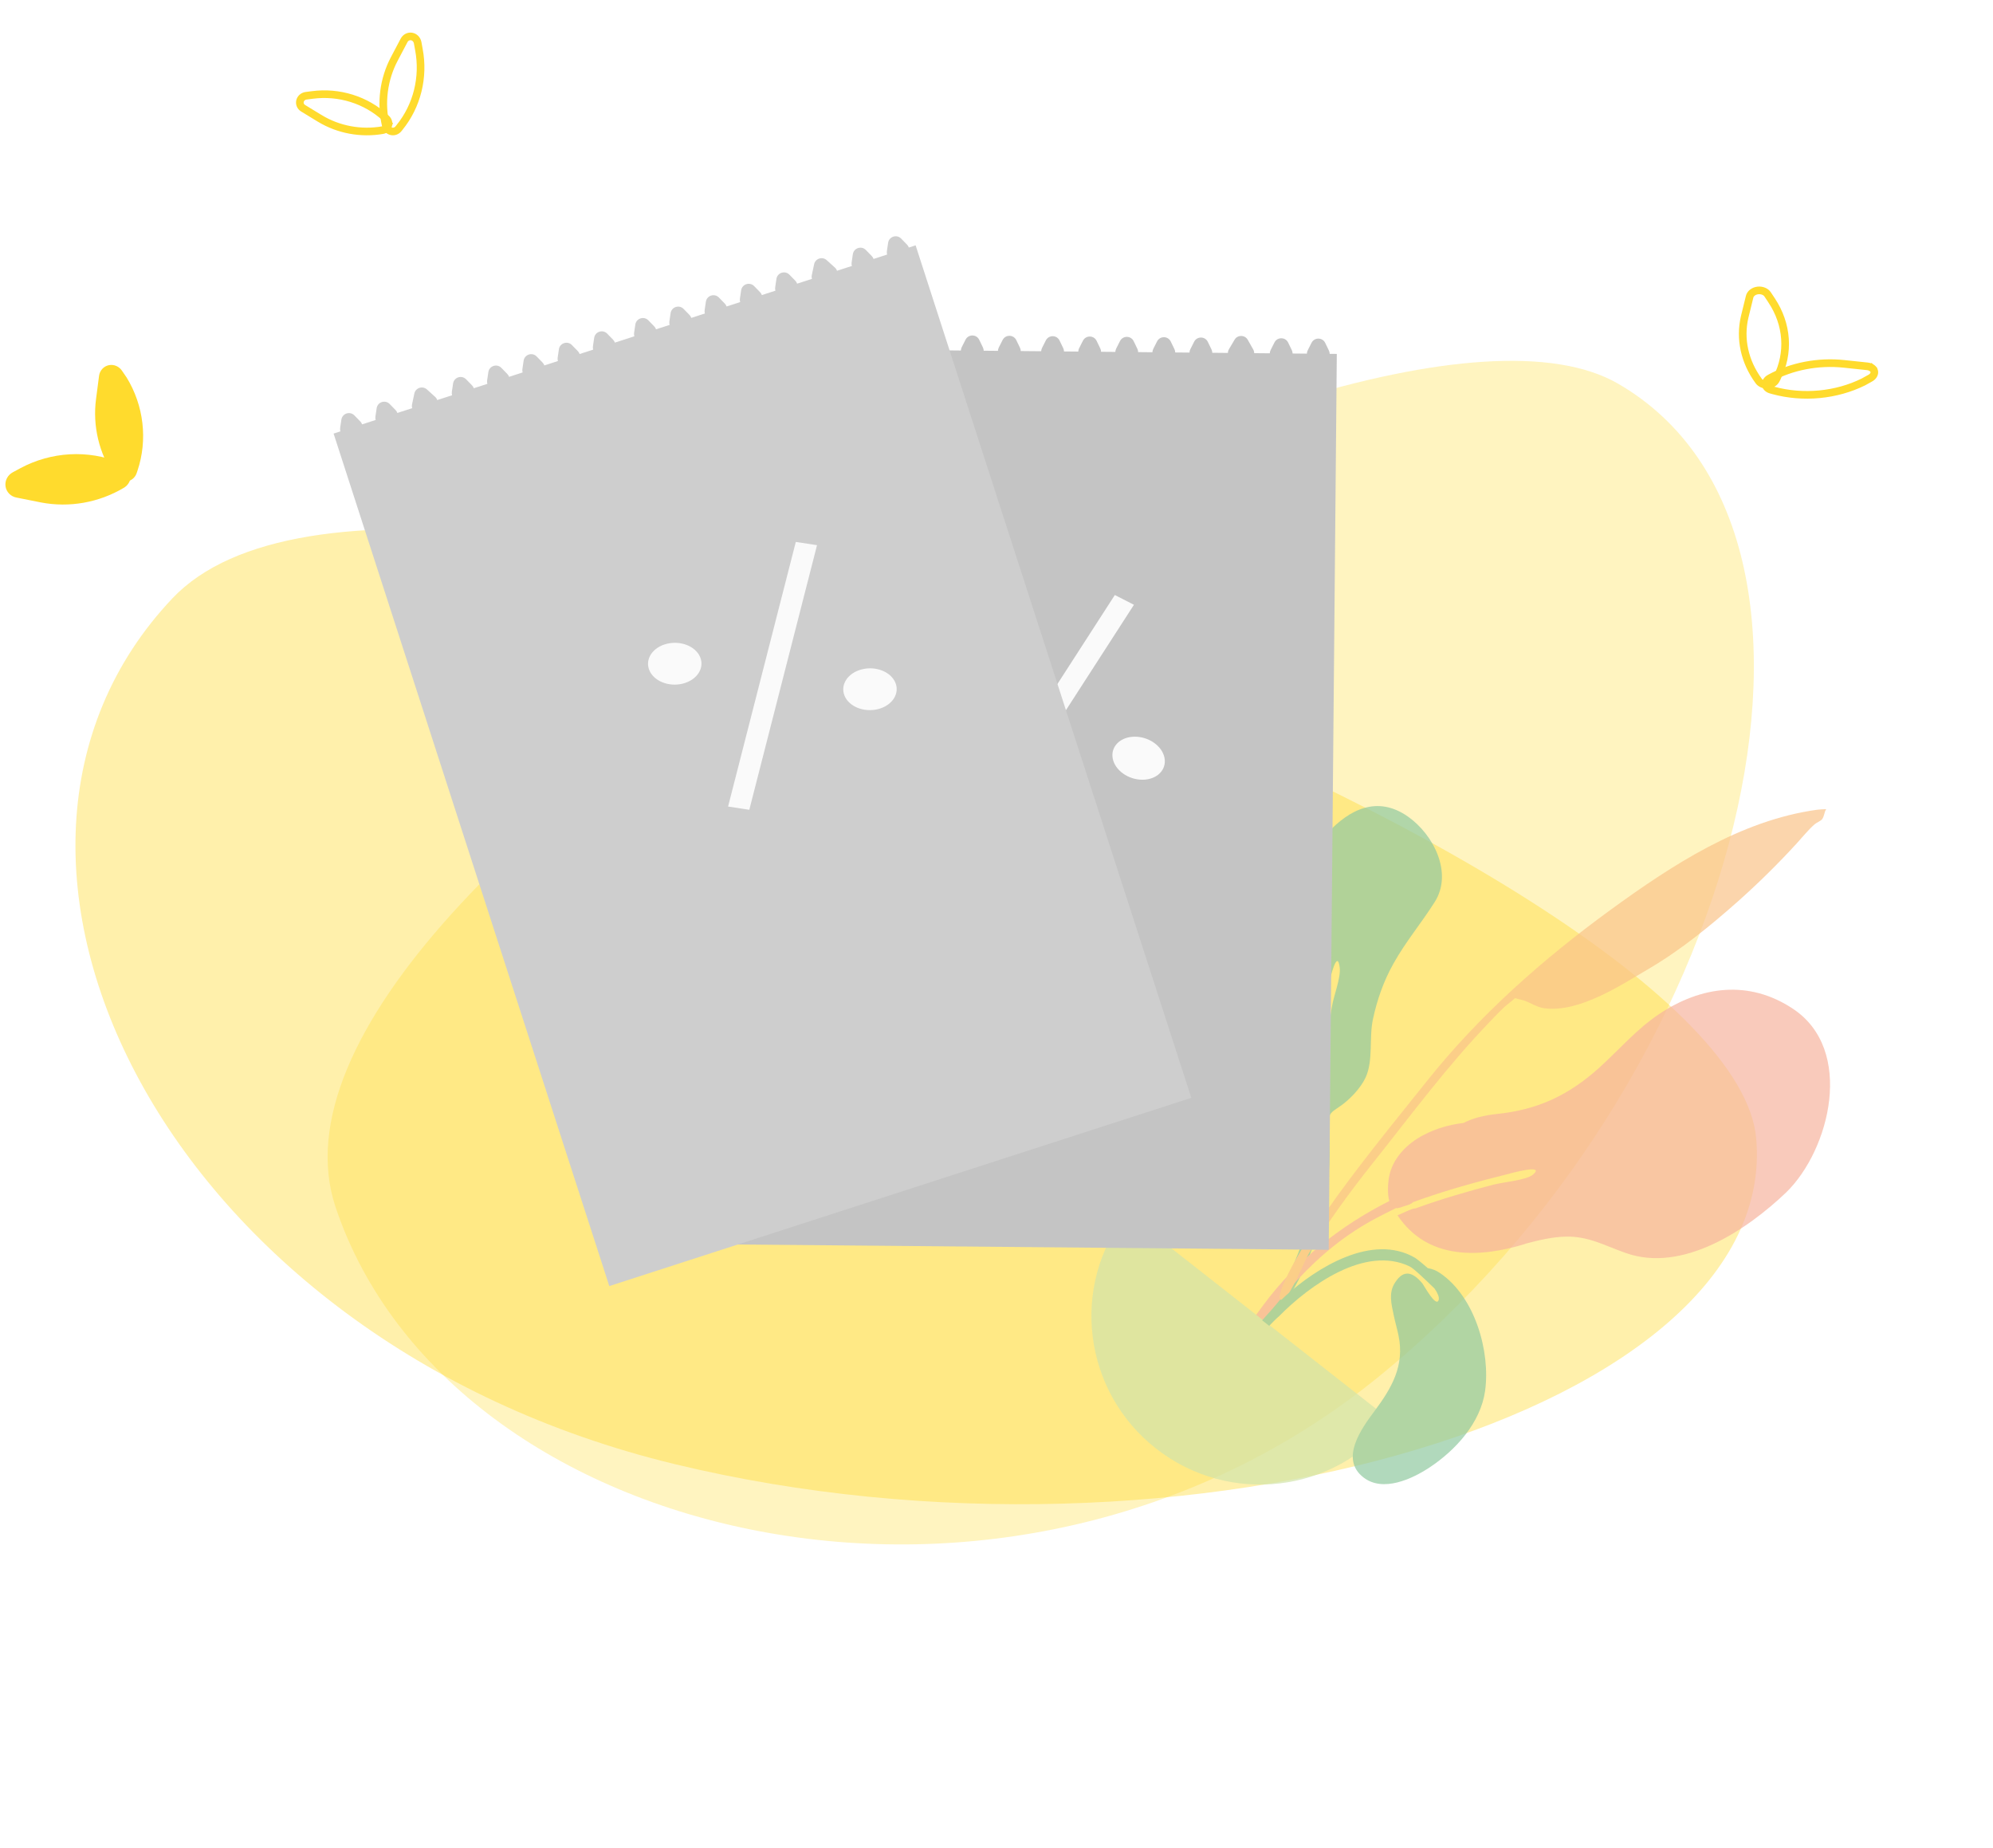 <svg width="261" height="242" viewBox="0 0 261 242" fill="none" xmlns="http://www.w3.org/2000/svg">
<path opacity="0.4" fill-rule="evenodd" clip-rule="evenodd" d="M229.987 149.06C233.181 184.688 155.341 207.93 88.346 191.726C21.35 175.522 -9.386 112.124 22.581 78.352C54.549 44.579 226.794 113.379 229.987 149.06Z" fill="#FFDB2D"/>
<path opacity="0.3" fill-rule="evenodd" clip-rule="evenodd" d="M211.933 50.261C246.07 70.087 228.498 141.524 180.299 180.484C132.1 219.444 58.865 202.504 43.951 158.094C29.036 113.685 177.746 30.401 211.933 50.261Z" fill="#FFDB2D"/>
<g opacity="0.7">
<path fill-rule="evenodd" clip-rule="evenodd" d="M184.388 106.936C187.77 109.32 190.278 114.334 187.897 118.104C186.161 120.857 184.087 123.306 182.493 126.17C181.211 128.441 180.341 130.92 179.8 133.467C179.268 135.906 179.87 138.854 178.841 141.094C178.183 142.521 176.685 144.089 175.338 144.975C173.712 146.023 174.065 146.11 174.119 148.095C174.216 151.98 174.044 155.768 173.059 159.566C171.64 165.043 169.086 170.696 164.926 174.633C164.387 175.125 162.701 177.079 161.807 176.607C160.799 176.083 162.128 175.22 162.453 174.903C164.629 172.763 166.536 170.868 168.085 168.16C174.069 157.692 172.125 146.189 173.943 134.778C174.02 134.191 174.274 132.791 174.418 131.875C174.643 130.414 175.614 128.052 175.446 126.701C175.131 124.169 174.199 128.047 174.059 128.813C173.878 129.776 173.685 130.805 173.56 131.698C173.021 135.807 172.444 140.307 171.897 144.525C163.202 140.412 164.896 127.495 167.476 120.148C169.634 114.07 176.454 101.363 184.388 106.936Z" fill="#90C99F"/>
<path fill-rule="evenodd" clip-rule="evenodd" d="M234.799 132.1C229.054 128.281 222.772 129.107 217.275 132.795C214.288 134.796 212.048 137.458 209.409 139.845C205.418 143.42 201.392 145.329 196.018 145.877C194.347 146.053 192.914 146.414 191.644 147.056C189.87 147.265 188.11 147.751 186.42 148.635C184.226 149.772 182.324 151.709 181.886 154.222C181.778 154.899 181.655 156.326 181.944 157.277C175.492 160.521 169.761 165.093 165.502 170.819C162.933 174.29 160.455 177.793 157.982 181.339C157.308 182.296 156.451 184.024 158.086 182.868C159.581 181.793 160.802 179.208 161.901 177.708C167.231 170.422 172.09 163.834 180.23 159.513C181.075 159.071 181.962 158.624 182.83 158.2C182.854 158.219 182.896 158.214 182.915 158.19C182.939 158.209 182.92 158.232 182.944 158.251C183.005 158.222 183.065 158.194 183.15 158.184C183.319 158.164 183.525 158.097 183.707 158.011C184.245 157.862 184.863 157.661 185.048 157.425C189.188 155.909 193.435 154.745 197.717 153.684C197.674 153.689 202.479 152.351 200.754 153.818C199.922 154.537 196.974 154.777 195.583 155.134C192.51 155.924 188.746 157.01 185.364 158.244C185.082 158.213 184.353 158.556 183.825 158.789C183.54 158.909 183.278 159.046 183.012 159.142C186.937 165.038 193.799 164.743 199.781 162.881C199.781 162.881 199.781 162.881 199.799 162.858C201.541 162.396 203.289 161.975 205.084 161.935C208.076 161.882 210.226 163.149 212.936 164.092C220.353 166.708 228.739 161.095 233.929 156.137C239.661 150.537 242.9 137.46 234.799 132.1Z" fill="#F6B49E"/>
<path fill-rule="evenodd" clip-rule="evenodd" d="M237.946 106.039C227.879 107.44 218.946 113.31 210.928 119.136C201.989 125.649 193.746 132.936 186.851 141.584C182.309 147.279 177.654 152.923 173.511 158.892C172.039 161.014 170.662 163.21 169.399 165.457C169.293 165.641 166.515 170.699 168.017 170.201C168.883 169.928 170.925 164.977 171.366 164.219C173.869 160.049 176.765 156.111 179.784 152.308C184.788 146.023 189.518 139.6 195.078 133.828C195.913 132.959 196.761 132.024 197.719 131.29C198.715 130.509 198.074 130.692 199.171 130.905C200.227 131.123 201.116 131.896 202.269 132.038C206.839 132.613 212.203 129.048 215.897 126.878C220.15 124.386 224.019 121.211 227.667 117.976C230.348 115.583 232.886 113.079 235.3 110.44C236.074 109.599 236.796 108.679 237.646 107.937C237.879 107.738 238.449 107.499 238.615 107.287C238.943 106.82 238.885 106.356 239.157 105.96C238.73 105.968 238.326 105.994 237.946 106.039Z" fill="#FAC389"/>
<path fill-rule="evenodd" clip-rule="evenodd" d="M147.565 158.889C140.112 168.395 141.827 182.194 151.393 189.694C160.959 197.194 174.768 195.567 182.221 186.06" fill="#D2E4A9"/>
<path fill-rule="evenodd" clip-rule="evenodd" d="M166.214 173.625L165.289 172.899C166.248 171.823 167.225 170.723 168.303 169.739C172.423 166 179.7 161.459 185.287 164.697C185.496 164.822 186.184 165.362 186.978 166.061C187.548 166.165 188.086 166.358 188.579 166.707C193.116 169.769 195.206 176.93 194.484 182.153C193.889 186.333 190.626 189.908 187.202 192.174C184.904 193.687 181.116 195.439 178.581 193.49C175.411 191.081 178.277 187.082 180.005 184.78C182.283 181.729 183.956 178.813 183.149 174.904C182.973 174.004 182.689 173.096 182.513 172.196C182.208 170.776 181.826 169.258 182.693 167.957C183.84 166.152 185.054 166.609 186.261 168.051C186.461 168.284 188.108 171.365 188.413 170.195C188.498 169.842 188.26 169.313 187.868 168.739C186.626 167.537 185.165 166.125 184.616 165.847C178.781 163.024 171.452 168.362 167.532 172.335C167.068 172.732 166.65 173.167 166.214 173.625Z" fill="#90C99F"/>
</g>
<path d="M16.193 63.893C12.936 65.822 9.083 66.503 5.391 65.801L2.165 65.158C1.796 65.092 1.459 64.914 1.2 64.65C0.942 64.386 0.776 64.049 0.724 63.684C0.672 63.32 0.737 62.946 0.911 62.615C1.084 62.285 1.358 62.013 1.693 61.837L2.673 61.309C4.667 60.24 6.873 59.619 9.127 59.492C11.38 59.365 13.625 59.734 15.694 60.573L15.982 60.691C16.3 60.811 16.576 61.017 16.776 61.285C16.977 61.553 17.096 61.873 17.118 62.208C17.14 62.542 17.065 62.878 16.901 63.176C16.738 63.474 16.492 63.722 16.193 63.893Z" fill="#FFDB2D"/>
<path d="M14.956 62.304C12.968 59.357 12.117 55.775 12.575 52.271L12.972 49.216C13.019 48.873 13.167 48.555 13.397 48.305C13.627 48.056 13.927 47.886 14.258 47.819C14.589 47.752 14.934 47.791 15.247 47.93C15.56 48.07 15.826 48.304 16.01 48.6L16.595 49.454C17.701 51.266 18.402 53.299 18.647 55.405C18.892 57.511 18.674 59.636 18.01 61.622L17.917 61.895C17.826 62.199 17.652 62.469 17.416 62.674C17.18 62.879 16.891 63.01 16.582 63.053C16.274 63.095 15.958 63.048 15.67 62.915C15.383 62.783 15.135 62.571 14.956 62.304Z" fill="#FFDB2D"/>
<path d="M230.31 49.886L230.31 49.886L230.304 49.877C228.463 47.356 227.808 44.368 228.481 41.495L229.123 38.88L229.123 38.88L229.125 38.871C229.17 38.67 229.292 38.476 229.486 38.322C229.681 38.167 229.932 38.066 230.204 38.035C230.476 38.003 230.746 38.044 230.976 38.142C231.204 38.239 231.38 38.387 231.49 38.557L231.49 38.557L231.494 38.563L232.022 39.357C232.022 39.357 232.022 39.358 232.022 39.358C233.042 40.903 233.635 42.611 233.757 44.36C233.879 46.109 233.526 47.857 232.719 49.473C232.718 49.473 232.718 49.473 232.718 49.474L232.601 49.705L232.597 49.712L232.595 49.718C232.512 49.897 232.365 50.059 232.166 50.18C231.966 50.301 231.728 50.373 231.479 50.386C231.231 50.4 230.99 50.354 230.784 50.262C230.578 50.171 230.417 50.038 230.31 49.886Z" stroke="#FFDB2D"/>
<path d="M231.768 49.524L231.768 49.524L231.769 49.524C234.628 47.958 238.103 47.291 241.492 47.65L241.493 47.65L244.545 47.972C244.546 47.972 244.546 47.972 244.546 47.972C244.795 48 245.007 48.085 245.16 48.2L245.465 47.844L245.16 48.2C245.311 48.312 245.406 48.452 245.443 48.602C245.481 48.752 245.463 48.925 245.368 49.097C245.273 49.27 245.107 49.428 244.883 49.541L244.875 49.545L244.866 49.55L244.022 50.019C242.267 50.886 240.297 51.436 238.259 51.629C236.217 51.821 234.164 51.65 232.25 51.131L231.98 51.056L231.97 51.053L231.961 51.051C231.747 50.999 231.574 50.904 231.452 50.79C231.332 50.678 231.259 50.545 231.234 50.403C231.21 50.259 231.235 50.099 231.325 49.94C231.416 49.78 231.566 49.634 231.768 49.524Z" stroke="#FFDB2D"/>
<path d="M50.572 16.82C50.446 16.93 50.289 17.007 50.117 17.04C47.268 17.535 44.331 16.988 41.886 15.51C41.885 15.51 41.885 15.509 41.885 15.509L39.675 14.162C39.518 14.059 39.4 13.917 39.332 13.754C39.264 13.59 39.248 13.412 39.287 13.24C39.326 13.069 39.419 12.909 39.557 12.784C39.693 12.66 39.867 12.575 40.058 12.544L40.937 12.431C40.937 12.431 40.937 12.431 40.937 12.431C42.651 12.211 44.394 12.363 46.038 12.875C47.682 13.387 49.183 14.246 50.431 15.387L50.602 15.544C50.723 15.658 50.807 15.8 50.848 15.952C50.889 16.106 50.885 16.267 50.838 16.418L51.315 16.568L50.838 16.418C50.79 16.57 50.699 16.71 50.572 16.82Z" stroke="#FFDB2D"/>
<path d="M51.647 7.698L51.647 7.697L52.918 5.286C53.017 5.101 53.165 4.957 53.34 4.867C53.514 4.778 53.709 4.748 53.898 4.779C54.087 4.81 54.266 4.901 54.41 5.044C54.553 5.187 54.654 5.376 54.695 5.585L54.861 6.505L54.861 6.505L54.862 6.508C55.197 8.291 55.144 10.131 54.708 11.889C54.271 13.648 53.462 15.279 52.342 16.663L52.342 16.663L52.34 16.666L52.182 16.864C52.066 17.007 51.916 17.111 51.751 17.168C51.586 17.225 51.41 17.233 51.242 17.192C51.073 17.15 50.915 17.06 50.788 16.928C50.66 16.796 50.568 16.627 50.524 16.439C49.835 13.48 50.236 10.359 51.647 7.698Z" stroke="#FFDB2D"/>
<g filter="url(#filter0_d)">
<path fill-rule="evenodd" clip-rule="evenodd" d="M174.006 157.668L93.903 156.944L94.963 39.621L95.898 39.629C95.901 39.486 95.935 39.339 96.007 39.198L96.507 38.209C96.881 37.471 97.939 37.48 98.3 38.225L98.782 39.223C98.851 39.366 98.883 39.513 98.883 39.656L100.752 39.673C100.755 39.53 100.79 39.383 100.861 39.242L101.362 38.253C101.736 37.514 102.794 37.524 103.154 38.269L103.637 39.267C103.706 39.41 103.738 39.557 103.738 39.7L105.783 39.719C105.786 39.555 105.83 39.389 105.922 39.231L106.654 37.99C107.045 37.327 108.007 37.335 108.386 38.005L109.095 39.26C109.185 39.419 109.226 39.587 109.226 39.75L111.271 39.768C111.274 39.625 111.308 39.478 111.38 39.337L111.88 38.348C112.254 37.61 113.312 37.619 113.673 38.364L114.156 39.362C114.224 39.505 114.256 39.652 114.257 39.795L116.126 39.812C116.129 39.669 116.163 39.522 116.235 39.381L116.735 38.392C117.109 37.654 118.167 37.663 118.528 38.408L119.01 39.406C119.079 39.548 119.111 39.696 119.111 39.839L120.981 39.856C120.983 39.713 121.018 39.566 121.089 39.425L121.59 38.436C121.964 37.697 123.022 37.707 123.382 38.452L123.865 39.45C123.934 39.592 123.966 39.74 123.966 39.883L125.835 39.9C125.838 39.757 125.873 39.61 125.944 39.469L126.445 38.48C126.819 37.741 127.877 37.751 128.237 38.496L128.72 39.494C128.789 39.636 128.821 39.783 128.821 39.927L130.69 39.944C130.693 39.8 130.727 39.654 130.799 39.513L131.299 38.524C131.673 37.785 132.731 37.795 133.092 38.54L133.575 39.538C133.643 39.68 133.675 39.827 133.676 39.971L136.354 39.995C136.357 39.852 136.391 39.705 136.463 39.564L136.963 38.575C137.337 37.836 138.395 37.846 138.756 38.591L139.238 39.589C139.307 39.731 139.339 39.879 139.34 40.022L141.209 40.039C141.212 39.895 141.246 39.749 141.318 39.608L141.818 38.619C142.192 37.88 143.25 37.89 143.611 38.635L144.093 39.633C144.162 39.775 144.194 39.922 144.194 40.066L146.063 40.083C146.066 39.939 146.101 39.793 146.172 39.652L146.673 38.663C147.047 37.924 148.105 37.934 148.465 38.679L148.948 39.677C149.017 39.819 149.049 39.966 149.049 40.11L150.918 40.127C150.921 39.983 150.956 39.837 151.027 39.696L151.528 38.706C151.902 37.968 152.96 37.977 153.32 38.723L153.803 39.721C153.872 39.863 153.903 40.01 153.904 40.154L155.773 40.17C155.776 40.027 155.81 39.88 155.882 39.739L156.382 38.75C156.756 38.012 157.814 38.021 158.175 38.767L158.658 39.764C158.726 39.907 158.758 40.054 158.759 40.197L160.803 40.216C160.806 40.053 160.85 39.886 160.943 39.729L161.675 38.487C162.066 37.824 163.028 37.833 163.407 38.503L164.116 39.757C164.206 39.916 164.247 40.084 164.247 40.247L166.292 40.266C166.295 40.122 166.329 39.975 166.4 39.834L166.901 38.845C167.275 38.107 168.333 38.116 168.693 38.862L169.176 39.859C169.245 40.002 169.277 40.149 169.277 40.293L171.146 40.309C171.149 40.166 171.184 40.019 171.255 39.878L171.756 38.889C172.13 38.151 173.188 38.16 173.548 38.906L174.031 39.903C174.1 40.046 174.132 40.193 174.132 40.336L175.066 40.345L174.006 157.668Z" fill="#C4C4C4"/>
</g>
<rect width="2.81" height="35.761" transform="matrix(0.89 0.456 -0.542 0.84 145.998 77.918)" fill="#FAFAFA"/>
<ellipse rx="3.439" ry="2.813" transform="matrix(0.997 0.072 0.068 0.998 125.916 88.034)" fill="#FAFAFA"/>
<ellipse rx="3.439" ry="2.813" transform="matrix(0.997 0.072 0.068 0.998 149.112 99.289)" fill="#FAFAFA"/>
<g filter="url(#filter1_d)">
<path fill-rule="evenodd" clip-rule="evenodd" d="M156.011 137.763L79.792 162.413L43.688 50.778L44.578 50.49C44.535 50.353 44.521 50.203 44.544 50.047L44.706 48.95C44.828 48.132 45.834 47.806 46.412 48.399L47.185 49.193C47.296 49.306 47.373 49.436 47.418 49.572L49.197 48.996C49.154 48.859 49.141 48.709 49.164 48.553L49.326 47.456C49.447 46.638 50.454 46.312 51.031 46.905L51.805 47.699C51.915 47.812 51.992 47.942 52.038 48.078L53.983 47.449C53.934 47.293 53.923 47.12 53.962 46.942L54.263 45.533C54.424 44.78 55.34 44.484 55.911 45L56.981 45.966C57.116 46.088 57.208 46.234 57.26 46.389L59.206 45.76C59.163 45.623 59.149 45.473 59.172 45.316L59.335 44.22C59.456 43.401 60.462 43.075 61.04 43.668L61.814 44.462C61.924 44.575 62.001 44.705 62.046 44.841L63.825 44.266C63.782 44.129 63.769 43.979 63.792 43.822L63.954 42.726C64.075 41.907 65.082 41.581 65.659 42.174L66.433 42.968C66.543 43.081 66.62 43.211 66.666 43.347L68.444 42.772C68.402 42.635 68.388 42.485 68.411 42.328L68.573 41.232C68.694 40.413 69.701 40.087 70.279 40.68L71.052 41.474C71.163 41.587 71.24 41.717 71.285 41.853L73.064 41.278C73.021 41.141 73.007 40.991 73.031 40.834L73.193 39.738C73.314 38.919 74.321 38.593 74.898 39.186L75.672 39.98C75.782 40.093 75.859 40.223 75.905 40.359L77.683 39.784C77.641 39.647 77.627 39.497 77.65 39.34L77.812 38.244C77.933 37.425 78.94 37.099 79.518 37.692L80.291 38.486C80.401 38.6 80.478 38.729 80.524 38.865L83.072 38.041C83.03 37.904 83.016 37.754 83.039 37.597L83.201 36.501C83.322 35.682 84.329 35.356 84.907 35.949L85.68 36.743C85.791 36.857 85.868 36.986 85.913 37.122L87.692 36.547C87.649 36.41 87.636 36.26 87.659 36.104L87.821 35.007C87.942 34.188 88.949 33.863 89.526 34.456L90.3 35.249C90.41 35.363 90.487 35.492 90.533 35.628L92.311 35.053C92.269 34.916 92.255 34.766 92.278 34.61L92.44 33.513C92.561 32.694 93.568 32.369 94.146 32.962L94.919 33.756C95.029 33.869 95.106 33.998 95.152 34.134L96.931 33.559C96.888 33.422 96.874 33.272 96.897 33.116L97.059 32.019C97.181 31.2 98.187 30.875 98.765 31.468L99.539 32.262C99.649 32.375 99.726 32.505 99.771 32.641L101.55 32.065C101.507 31.928 101.494 31.778 101.517 31.622L101.679 30.525C101.8 29.706 102.807 29.381 103.384 29.974L104.158 30.768C104.268 30.881 104.345 31.011 104.391 31.146L106.336 30.517C106.288 30.361 106.277 30.189 106.315 30.011L106.616 28.602C106.777 27.849 107.693 27.553 108.264 28.069L109.334 29.034C109.469 29.157 109.561 29.303 109.613 29.458L111.559 28.828C111.516 28.691 111.502 28.541 111.526 28.385L111.688 27.288C111.809 26.47 112.815 26.144 113.393 26.737L114.167 27.531C114.277 27.644 114.354 27.774 114.399 27.91L116.178 27.334C116.135 27.198 116.122 27.047 116.145 26.891L116.307 25.795C116.428 24.976 117.435 24.65 118.013 25.243L118.786 26.037C118.896 26.15 118.973 26.28 119.019 26.416L119.908 26.128L156.011 137.763Z" fill="#CECECE"/>
</g>
<rect width="2.81" height="35.761" transform="matrix(0.989 0.151 -0.248 0.969 104.217 70.967)" fill="#FAFAFA"/>
<ellipse rx="3.439" ry="2.813" transform="matrix(0.969 -0.247 0.38 0.925 88.365 86.915)" fill="#FAFAFA"/>
<ellipse rx="3.439" ry="2.813" transform="matrix(0.969 -0.247 0.38 0.925 113.93 90.256)" fill="#FAFAFA"/>
<defs>
<filter id="filter0_d" x="81.903" y="31.384" width="105.184" height="144.284" filterUnits="userSpaceOnUse" color-interpolation-filters="sRGB">
<feFlood flood-opacity="0" result="BackgroundImageFix"/>
<feColorMatrix in="SourceAlpha" type="matrix" values="0 0 0 0 0 0 0 0 0 0 0 0 0 0 0 0 0 0 127 0"/>
<feOffset dy="6"/>
<feGaussianBlur stdDeviation="6"/>
<feColorMatrix type="matrix" values="0 0 0 0 0.271 0 0 0 0 0.064 0 0 0 0 0.067 0 0 0 0.15 0"/>
<feBlend mode="normal" in2="BackgroundImageFix" result="effect1_dropShadow"/>
<feBlend mode="normal" in="SourceGraphic" in2="effect1_dropShadow" result="shape"/>
</filter>
<filter id="filter1_d" x="31" y="18" width="137.011" height="162.413" filterUnits="userSpaceOnUse" color-interpolation-filters="sRGB">
<feFlood flood-opacity="0" result="BackgroundImageFix"/>
<feColorMatrix in="SourceAlpha" type="matrix" values="0 0 0 0 0 0 0 0 0 0 0 0 0 0 0 0 0 0 127 0"/>
<feOffset dy="6"/>
<feGaussianBlur stdDeviation="6"/>
<feColorMatrix type="matrix" values="0 0 0 0 0.271 0 0 0 0 0.064 0 0 0 0 0.067 0 0 0 0.15 0"/>
<feBlend mode="normal" in2="BackgroundImageFix" result="effect1_dropShadow"/>
<feBlend mode="normal" in="SourceGraphic" in2="effect1_dropShadow" result="shape"/>
</filter>
</defs>
</svg>
